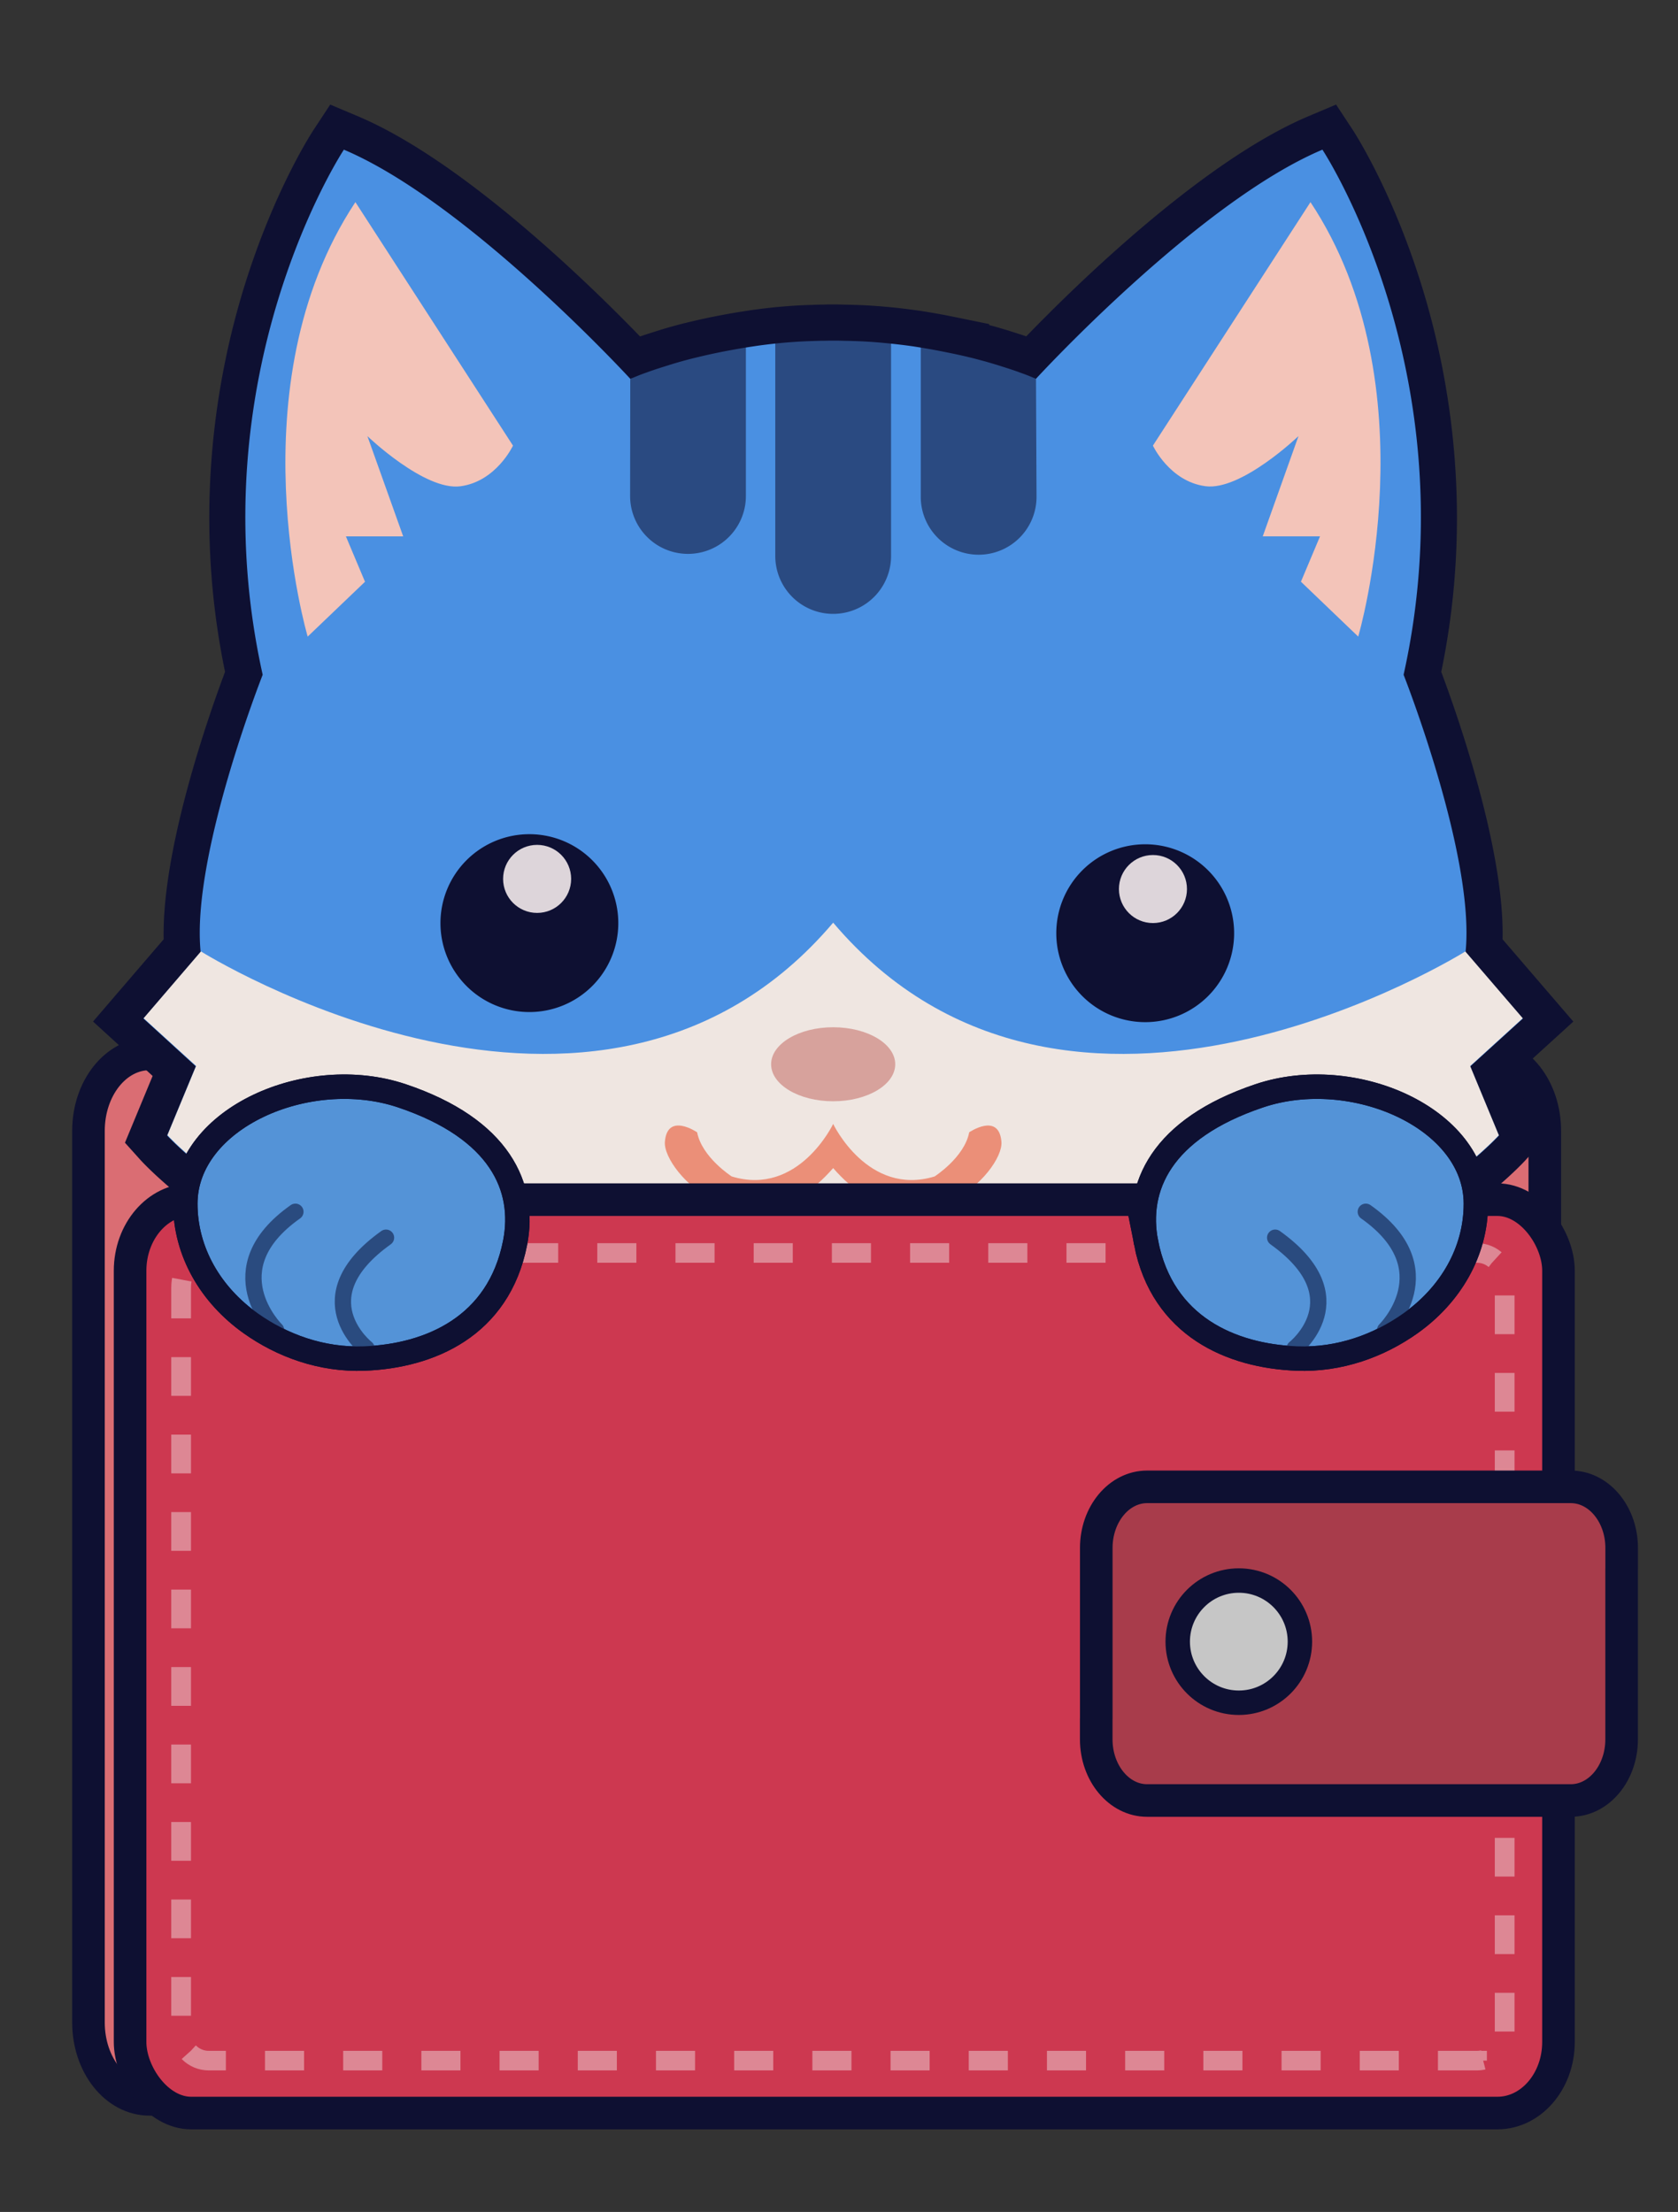 <?xml version="1.0" encoding="UTF-8" standalone="no"?>
<svg
   xmlns:dc="http://purl.org/dc/elements/1.1/"
   xmlns:cc="http://creativecommons.org/ns#"
   xmlns:rdf="http://www.w3.org/1999/02/22-rdf-syntax-ns#"
   xmlns:svg="http://www.w3.org/2000/svg"
   xmlns="http://www.w3.org/2000/svg"
   xmlns:sodipodi="http://sodipodi.sourceforge.net/DTD/sodipodi-0.dtd"
   xmlns:inkscape="http://www.inkscape.org/namespaces/inkscape"
   inkscape:version="1.0 (4035a4fb49, 2020-05-01)"
   sodipodi:docname="nyanowallet-logo-solo.svg"
   xml:space="preserve"
   style="enable-background:new 0 0 412 543;"
   viewBox="0 0 412 543"
   y="0px"
   x="0px"
   id="Layer_1"
   version="1.1"><rect x="0" y="0" width="412" height="543" fill="#333333" stroke="none"/><defs
   id="defs57">
	
	
	
	
	
	
	
	
	
</defs><sodipodi:namedview
   inkscape:current-layer="Layer_1"
   inkscape:window-maximized="1"
   inkscape:window-y="-8"
   inkscape:window-x="-8"
   inkscape:cy="184.55029"
   inkscape:cx="159.60673"
   inkscape:zoom="0.55344455"
   showgrid="false"
   id="namedview55"
   inkscape:window-height="1017"
   inkscape:window-width="1920"
   inkscape:pageshadow="2"
   inkscape:pageopacity="0"
   guidetolerance="10"
   gridtolerance="10"
   objecttolerance="10"
   borderopacity="1"
   bordercolor="#666666"
   pagecolor="#ffffff"
   inkscape:document-rotation="0" />
<style
   id="style2"
   type="text/css">
	.st0{fill:#D9828C;}
	.st1{fill:#82212F;}
	.st2{fill:#DA6D73;}
	.st3{fill:#CD3850;}
	.st4{opacity:0.42;fill:none;stroke:#F2F2F2;stroke-width:5;stroke-miterlimit:10;stroke-dasharray:9.907,9.907;}
	.st5{fill:#AC3243;}
	.st6{fill:#932B39;}
	.st7{fill:#C6C6C6;}
	.st8{fill:#BA5764;}
	.st9{fill:#5493D7;stroke:#0E1032;stroke-width:6;stroke-miterlimit:10;}
	.st10{display:none;fill:#2A4B7F;}
	.st11{fill:none;stroke:#2A4B7F;stroke-width:9;stroke-miterlimit:10;}
	.st12{fill:none;stroke:#2A4B7F;stroke-width:4;stroke-linecap:round;stroke-miterlimit:10;}
	.st13{fill:none;stroke:#0E1032;stroke-width:4;stroke-linecap:round;stroke-miterlimit:10;}
	.st14{fill:none;stroke:#0E1032;stroke-width:6;stroke-miterlimit:10;}
</style>
<path
   sodipodi:nodetypes="sscsssscsss"
   d="m 36.721,258.723 c -8.31,0 -15,8.429 -15,18.898 v 4.1 214.746 c 0,10.469 6.69,18.896 15,18.896 H 364.295 c 8.31,0 14.902,-8.428 15,-18.896 v -214.746 -4.1 c 0,-10.469 -6.69,-18.898 -15,-18.898 z"
   style="fill:#da6d73;fill-opacity:1;stroke:#0e1032;stroke-width:8;stroke-linejoin:round;stroke-miterlimit:4;stroke-dasharray:none;stroke-opacity:1;stop-color:#000000"
   id="path1588" /><g
   transform="translate(0,4.193)"
   id="g1562"><path
     id="path8-6"
     d="m 204.205,346.902 -0.363,-0.054 c -4.928,-0.789 -9.199,-1.537 -13.055,-2.282 C 80.727,324.179 39.436,279.421 37.746,277.527 l -1.886,-2.068 6.906,-16.682 -13.742,-12.572 15.665,-18.252 C 43.412,205.445 57.016,168.54 59.866,161.078 43.936,86.935 79.201,32.382 80.717,30.085 l 2.039,-3.086 3.402,1.454 c 27.313,11.543 61.016,45.874 69.764,55.106 0.407,-0.153 0.869,-0.32 1.37,-0.498 1.272,-0.462 2.733,-0.952 4.296,-1.454 1.49,-0.472 2.977,-0.945 4.47,-1.352 l 0.469,-0.131 c 1.029,-0.283 2.035,-0.556 3.06,-0.792 3.202,-0.792 6.342,-1.454 9.526,-2.028 1.585,-0.298 3.271,-0.578 5.088,-0.847 1.675,-0.262 3.536,-0.502 5.815,-0.749 3.246,-0.338 6.451,-0.549 9.544,-0.632 0.89,-0.044 1.835,-0.069 2.795,-0.069 0.654,-0.022 1.432,-0.033 2.202,-0.033 0.771,0 1.545,0 2.308,0.033 l 1.025,0.022 c 0.585,0 1.159,0.022 1.734,0.051 2.508,0.069 4.947,0.218 7.378,0.443 2.57,0.222 5.234,0.534 7.883,0.92 1.734,0.269 3.449,0.545 5.168,0.865 1.523,0.276 2.988,0.578 4.416,0.872 l 3.933,0.807 v 0.073 l 1.188,0.287 c 0.727,0.174 1.432,0.363 2.123,0.556 l 1.53,0.411 c 1.548,0.451 3.013,0.876 4.361,1.323 1.763,0.545 3.158,1.014 4.303,1.454 0.447,0.156 0.876,0.313 1.276,0.462 8.752,-9.228 42.436,-43.552 69.782,-55.091 l 3.405,-1.454 2.035,3.086 c 1.516,2.301 36.737,56.847 20.847,130.994 2.849,7.447 16.453,44.341 15.17,66.874 l 15.69,18.249 -13.811,12.553 6.905,16.697 -1.872,2.086 c -1.69,1.875 -42.978,46.634 -153.088,67.027 -3.733,0.727 -7.996,1.472 -12.975,2.275 l -0.363,0.054 z"
     class="cls-2"
     style="fill:#4a90e2;stroke-width:1" /><path
     id="path10-9"
     d="m 361.011,257.472 7.033,16.977 c 0,0 -40.706,45.293 -150.605,65.646 -4.147,0.81 -8.508,1.552 -12.87,2.257 -4.361,-0.705 -8.723,-1.454 -12.87,-2.257 C 81.81,319.741 41.09,274.449 41.09,274.449 L 48.13,257.472 35.22,245.722 49.289,229.341 c 0,0 97.466,61.11 155.279,-7.033 57.817,68.143 155.276,7.033 155.276,7.033 l 14.091,16.381 z"
     class="cls-1"
     style="fill:#efe6e1;stroke-width:1" /><path
     id="path12-3"
     d="m 189.333,257.069 c 0,5.016 6.822,9.086 15.236,9.086 8.414,0 15.236,-4.067 15.236,-9.086 0,-5.019 -6.822,-9.086 -15.236,-9.086 -8.414,0 -15.236,4.067 -15.236,9.086 z"
     class="cls-3"
     style="fill:#d7a29c;stroke-width:1" /><path
     id="path14-3"
     d="m 283.073,105.202 c 0,0 4.103,8.788 12.895,9.962 8.792,1.174 22.854,-12.306 22.854,-12.306 l -8.781,24.613 h 14.065 l -4.688,11.136 14.065,13.477 c 0,0 18.172,-61.532 -11.721,-106.657 z"
     class="cls-4"
     style="fill:#f3c4b9;stroke-width:1" /><path
     id="path16-1"
     d="m 125.955,105.202 c 0,0 -4.1,8.788 -12.891,9.977 -8.792,1.188 -22.854,-12.306 -22.854,-12.306 l 8.788,24.613 h -14.065 l 4.688,11.136 -14.076,13.462 c 0,0 -18.172,-61.532 11.718,-106.657 z"
     class="cls-4"
     style="fill:#f3c4b9;stroke-width:1" /><path
     id="path18"
     d="m 171.164,273.769 c 1.174,6.153 8.497,10.842 8.497,10.842 16.41,4.979 24.907,-12.891 24.907,-12.891 0,0 8.497,17.871 24.907,12.891 0,0 7.323,-4.688 8.497,-10.842 0,0 7.323,-4.983 7.912,2.344 0.589,7.327 -20.807,29.875 -41.317,6.448 -20.509,23.428 -41.902,0.894 -41.317,-6.448 0.585,-7.342 7.912,-2.344 7.912,-2.344 z"
     class="cls-5"
     style="fill:#eb8f78;stroke-width:1" /><path
     id="path20-0"
     d="m 259.351,224.896 a 21.832,21.832 0 1 0 21.829,-21.829 21.829,21.829 0 0 0 -21.829,21.829 z"
     class="cls-6"
     style="fill:#0e1032;stroke-width:1" /><circle
     id="circle22"
     cy="214.055"
     cx="283.084"
     class="cls-7"
     style="fill:#ddd5da;stroke-width:1"
     r="8.352" /><path
     id="path24"
     d="m 108.146,222.396 a 21.832,21.832 0 1 0 21.829,-21.807 21.829,21.829 0 0 0 -21.829,21.807 z"
     class="cls-6"
     style="fill:#0e1032;stroke-width:1" /><circle
     id="circle26"
     cy="211.565"
     cx="131.879"
     class="cls-7"
     style="fill:#ddd5da;stroke-width:1"
     r="8.352" /><path
     id="path28"
     d="m 226.074,79.368 v 38.195 a 14.214,14.214 0 1 0 28.425,0 l -0.138,-30.53 a 120.516,120.516 0 0 0 -14.076,-4.699 c -6.666,-1.734 -13.313,-2.871 -14.211,-2.966 z"
     class="cls-8"
     style="fill:#2a4a81;stroke-width:1" /><path
     id="path30-8"
     d="m 190.354,78.5 v 53.79 a 14.214,14.214 0 0 0 28.429,0 V 78.292 c -1.37,-0.131 -7.422,-0.629 -14.214,-0.625 -6.179,0 -12.557,0.661 -14.214,0.832 z"
     class="cls-8"
     style="fill:#2a4a81;stroke-width:1" /><path
     id="path32-4"
     d="m 154.751,87.033 -0.04,30.53 a 14.214,14.214 0 0 0 28.429,0 V 79.357 a 143.925,143.925 0 0 0 -14.807,3.111 124.175,124.175 0 0 0 -13.582,4.565 z"
     class="cls-8"
     style="fill:#2a4a81;stroke-width:1" /><path
     id="path34-7"
     d="m 324.695,32.549 c 0,0 36.316,55.059 19.931,128.904 0,0 17.584,44.537 15.221,67.997 l 14.087,16.381 -12.924,11.747 7.036,16.977 c 0,0 -40.706,45.296 -150.609,65.646 -4.147,0.81 -8.508,1.556 -12.87,2.257 h -0.025 c -4.39,-0.701 -8.723,-1.454 -12.91,-2.257 C 81.756,319.847 41.039,274.554 41.039,274.554 L 48.075,257.577 35.202,245.831 49.26,229.45 C 46.912,205.99 64.496,161.453 64.496,161.453 48.075,87.608 84.431,32.549 84.431,32.549 114.884,45.419 154.751,88.796 154.751,88.796 c 0.065,-0.029 0.174,-0.069 0.243,-0.094 a 7.698,7.698 0 0 0 0.727,-0.283 c 0.174,-0.069 0.363,-0.149 0.527,-0.218 0.647,-0.269 1.483,-0.592 2.522,-0.956 1.148,-0.422 2.544,-0.894 4.147,-1.392 1.454,-0.458 2.889,-0.92 4.321,-1.312 1.134,-0.309 2.228,-0.618 3.351,-0.876 2.795,-0.691 5.913,-1.377 9.319,-1.984 1.661,-0.313 3.307,-0.582 4.954,-0.825 1.904,-0.298 3.794,-0.527 5.659,-0.727 3.133,-0.323 6.2,-0.527 9.184,-0.607 0.905,-0.04 1.781,-0.065 2.675,-0.065 0.727,-0.022 1.472,-0.033 2.202,-0.033 0.731,0 1.454,0 2.181,0.033 0.92,0.026 1.795,0.026 2.675,0.065 2.337,0.069 4.725,0.204 7.171,0.433 2.446,0.229 5.063,0.512 7.658,0.89 1.646,0.258 3.322,0.527 4.997,0.84 1.675,0.313 3.198,0.621 4.725,0.93 0,0 0,0 0,0 1.596,0.338 3.133,0.687 4.565,1.039 1.163,0.283 2.282,0.607 3.336,0.876 1.581,0.462 3.024,0.88 4.321,1.312 1.606,0.498 2.998,0.959 4.147,1.392 1.039,0.363 1.89,0.687 2.544,0.956 0.178,0.069 0.363,0.149 0.527,0.218 a 7.084,7.084 0 0 0 0.701,0.283 c 0.178,0.065 0.243,0.094 0.243,0.094 0,0 39.827,-43.367 70.32,-56.236 M 81.083,21.482 77.013,27.661 c -0.4,0.607 -9.882,15.112 -17.209,39.056 -6.582,21.509 -12.608,55.106 -4.55,94.02 -3.591,9.555 -15.57,43.225 -15.069,65.657 l -11.725,13.647 -5.615,6.542 6.368,5.815 8.261,7.542 -4.645,11.209 -2.148,5.179 3.747,4.169 c 1.745,1.941 44.013,47.772 155.555,68.437 3.896,0.756 8.203,1.508 13.168,2.301 l 0.694,0.113 h 1.417 l 0.727,-0.113 c 5.016,-0.807 9.308,-1.559 13.12,-2.301 111.549,-20.666 153.811,-66.511 155.555,-68.437 l 3.747,-4.169 -2.148,-5.179 -4.645,-11.201 8.29,-7.542 6.389,-5.815 -5.63,-6.542 -11.739,-13.655 c 0.509,-22.421 -11.47,-56.091 -15.058,-65.646 8.043,-38.911 2.01,-72.508 -4.569,-94.024 C 341.984,42.762 332.502,28.26 332.117,27.653 l -4.071,-6.179 -6.811,2.882 c -26.303,11.103 -57.995,42.363 -69.255,54.026 -0.88,-0.305 -1.879,-0.629 -3.049,-0.992 -1.41,-0.469 -2.908,-0.901 -4.47,-1.359 l -0.094,-0.026 -0.138,-0.04 -0.138,-0.036 c -0.4,-0.102 -0.81,-0.214 -1.228,-0.327 v 0 -0.24 l -7.098,-1.454 -0.393,-0.08 c -1.454,-0.294 -2.908,-0.6 -4.532,-0.89 -1.817,-0.338 -3.656,-0.632 -5.208,-0.876 h -0.044 -0.04 c -2.726,-0.396 -5.452,-0.727 -8.141,-0.949 -2.49,-0.233 -4.986,-0.385 -7.632,-0.462 -0.585,-0.026 -1.17,-0.036 -1.766,-0.047 l -0.974,-0.022 c -0.821,-0.026 -1.632,-0.036 -2.45,-0.036 -0.818,0 -1.552,0 -2.33,0.033 -0.865,0 -1.781,0.026 -2.864,0.073 -3.173,0.087 -6.466,0.305 -9.78,0.647 -2.381,0.262 -4.3,0.509 -6.077,0.785 -1.843,0.273 -3.555,0.556 -5.226,0.869 -3.242,0.578 -6.44,1.261 -9.773,2.079 -1.112,0.258 -2.144,0.542 -3.14,0.814 l -0.502,0.138 c -1.61,0.443 -3.162,0.934 -4.667,1.414 -1.054,0.327 -2.09,0.665 -3.078,1.007 C 145.875,66.735 114.168,35.464 87.902,24.36 Z"
     class="cls-6"
     style="fill:#0e1032;stroke-width:1" /></g>
<g
   id="g1623"><rect
     ry="17.452"
     rx="15"
     y="294.498"
     x="31.941"
     height="224.227"
     width="350.714"
     id="rect1625"
     style="fill:#cd3850;fill-opacity:1;stroke:#0e1032;stroke-width:8;stroke-linejoin:round;stroke-miterlimit:4;stroke-dasharray:none;stroke-opacity:1;stop-color:#000000" /><g
     style="stroke-width:1.037"
     transform="matrix(0.969,0,0,0.96,7.551,14.788)"
     id="g18">
		<path
   style="stroke-width:1.037"
   id="path14"
   d="M 366,512 H 45.1 c -3.87,0 -7,-3.13 -7,-7 V 316 c 0,-6.08 4.92,-11 11,-11 H 366 c 3.87,0 7,3.13 7,7 v 193 c 0,3.87 -3.13,7 -7,7 z"
   class="st3" />
		<path
   sodipodi:nodetypes="sssssssss"
   id="path16"
   d="M 366.466,511.529 H 45.1 c -3.87,0 -7,-3.13 -7,-7 V 313.916 C 38.1,308.87 41.083,305 44.974,305 H 366.466 c 3.87,0 7,3.13 7,7 v 192.529 c 0,3.87 -3.13,7 -7,7 z"
   class="st4" />
	</g><path
     d="m 281.648,365 c -6.89,0 -12.48,6.72 -12.48,15 v 7.779 34.219 c -10e-4,-0.067 -0.01,-0.144 -0.01,-0.209 V 427 c 0.01,8.28 5.6,15 12.49,15 h 104.029 c 6.89,0 12.48,-6.72 12.48,-15 v -1 -6.779 -30.74 -3.479 c 10e-4,0.067 0.01,0.144 0.01,0.209 V 380 c 0,-7.766 -4.919,-14.159 -11.215,-14.922 -0.416,-0.051 -0.838,-0.078 -1.266,-0.078 z"
     style="fill:#a83c4b;fill-opacity:1;stroke:#0e1032;stroke-width:8;stroke-miterlimit:4;stroke-dasharray:none;stroke-opacity:1"
     id="path20" /><circle
     style="fill:#c6c6c6;stroke:#0e1032;stroke-width:6;stroke-miterlimit:4;stroke-dasharray:none;stroke-opacity:1"
     class="st7"
     cx="304.167"
     cy="403"
     r="15"
     id="circle24-3" /></g>

<path
   id="path32"
   d="M68.69,283.95c-20.83,11.32-14.55,30.22-14.55,30.22c7.63,8.39,14.16,10.79,14.16,10.79  c-6.39-25.91,4.75-26,8.5-33.13C82.65,280.74,68.69,283.95,68.69,283.95z"
   class="st10" />

<path
   id="path36"
   d="M97.69,289.95C73.55,299.33,82.38,329.46,85,331c9,1,14-1,14-1c-9-25,3.06-25.03,6.81-32.17  C111.65,286.74,97.69,289.95,97.69,289.95z"
   class="st10" />
<path
   id="path38"
   d="M333.31,285.95c20.83,11.32,14.55,30.22,14.55,30.22c-7.63,8.39-14.16,10.79-14.16,10.79  c6.39-25.91-4.75-26-8.5-33.13C319.35,282.74,333.31,285.95,333.31,285.95z"
   class="st10" />
<path
   id="path40"
   d="M304.31,291.95c24.14,9.37,15.31,39.51,12.69,41.05c-9,1-14-1-14-1c9-25-3.06-25.03-6.81-32.17  C290.35,288.74,304.31,291.95,304.31,291.95z"
   class="st10" />






<g
   id="g1651"><path
     class="st9"
     d="M 126.473,305.082 C 122.434,325.68 105.495,332.861 89.5,333.5 78.908,333.923 69.17,330.26 61.58,324.87 51.76,317.9 45.5,307.33 45.5,295.5 c 0,-20.99 30.128,-34.241 53.163,-26.501 24.158,8.118 30.475,22.495 27.81,36.084 z"
     id="path30"
     sodipodi:nodetypes="sscsss" /><path
     class="st12"
     d="m 67.778,326.5 c 0,0 -15.222,-14.945 4.751,-29.028"
     id="path34"
     sodipodi:nodetypes="cc" /><path
     class="st12"
     d="m 90,331 c 0,0 -15.833,-12.445 4.779,-27.167"
     id="path42"
     sodipodi:nodetypes="cc" /><path
     sodipodi:nodetypes="sscsss"
     id="path30-9"
     d="M 126.473,305.082 C 122.434,325.68 105.495,332.861 89.5,333.5 78.908,333.923 69.17,330.26 61.58,324.87 51.76,317.9 45.5,307.33 45.5,295.5 c 0,-20.99 30.128,-34.241 53.163,-26.501 24.158,8.118 30.475,22.495 27.81,36.084 z"
     class="st9"
     style="fill:none;stroke:#0e1032;stroke-width:6;stroke-miterlimit:10" /></g><g
   id="g1651-5"
   transform="matrix(-1,0,0,1,407.873,-3.3407437e-6)"><path
     class="st9"
     d="M 126.473,305.082 C 122.434,325.68 105.495,332.861 89.5,333.5 78.908,333.923 69.17,330.26 61.58,324.87 51.76,317.9 45.5,307.33 45.5,295.5 c 0,-20.99 30.128,-34.241 53.163,-26.501 24.158,8.118 30.475,22.495 27.81,36.084 z"
     id="path30-5"
     sodipodi:nodetypes="sscsss" /><path
     class="st12"
     d="m 67.778,326.5 c 0,0 -15.222,-14.945 4.751,-29.028"
     id="path34-8"
     sodipodi:nodetypes="cc" /><path
     class="st12"
     d="m 90,331 c 0,0 -15.833,-12.445 4.779,-27.167"
     id="path42-9"
     sodipodi:nodetypes="cc" /><path
     sodipodi:nodetypes="sscsss"
     id="path30-9-0"
     d="M 126.473,305.082 C 122.434,325.68 105.495,332.861 89.5,333.5 78.908,333.923 69.17,330.26 61.58,324.87 51.76,317.9 45.5,307.33 45.5,295.5 c 0,-20.99 30.128,-34.241 53.163,-26.501 24.158,8.118 30.475,22.495 27.81,36.084 z"
     class="st9"
     style="fill:none;stroke:#0e1032;stroke-width:6;stroke-miterlimit:10" /></g></svg>
